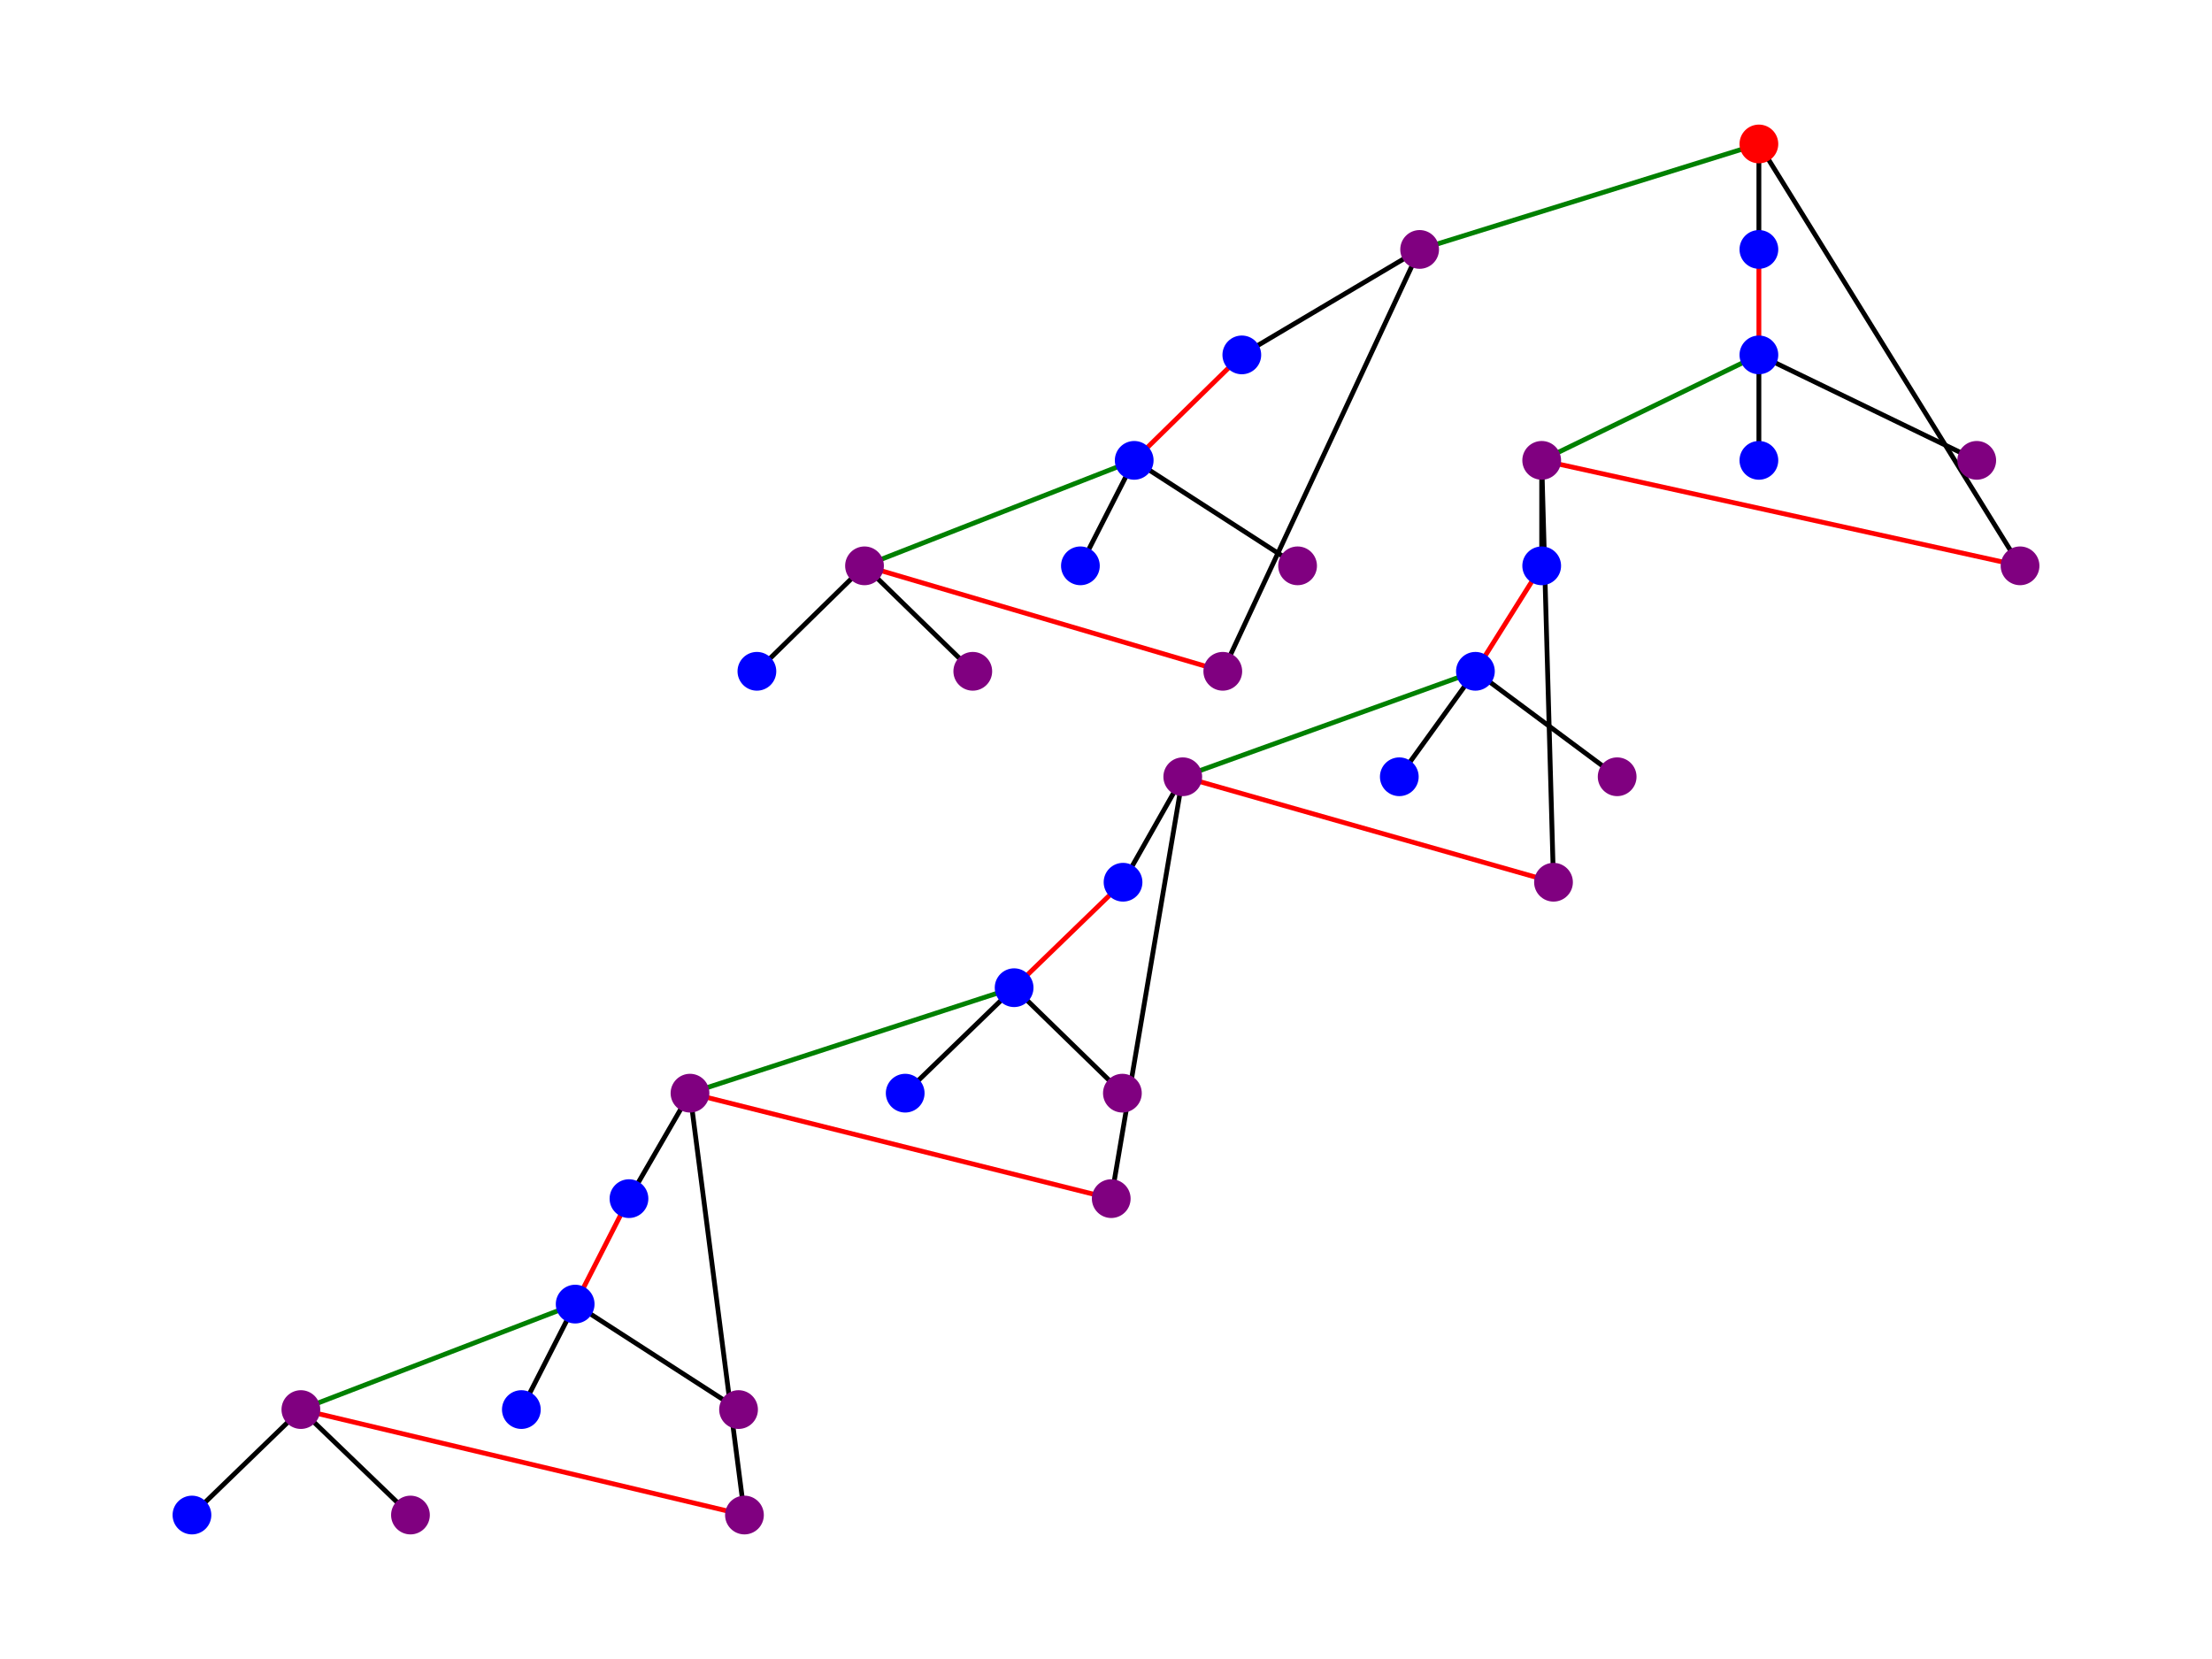 <?xml version="1.0" encoding="utf-8" standalone="no"?>
<!DOCTYPE svg PUBLIC "-//W3C//DTD SVG 1.1//EN"
  "http://www.w3.org/Graphics/SVG/1.1/DTD/svg11.dtd">
<svg xmlns:xlink="http://www.w3.org/1999/xlink" width="460.8pt" height="345.6pt" viewBox="0 0 460.8 345.6" xmlns="http://www.w3.org/2000/svg" version="1.1">
 <defs>
  <style type="text/css">*{stroke-linejoin: round; stroke-linecap: butt}</style>
 </defs>
 <g id="figure_1">
  <g id="patch_1">
   <path d="M 0 345.6 
L 460.8 345.6 
L 460.8 0 
L 0 0 
z
" style="fill: #ffffff"/>
  </g>
  <g id="axes_1">
   <g id="LineCollection_1">
    <path d="M 366.409 29.99 
L 295.737 51.961 
" clip-path="url(#p064cfbdad9)" style="fill: none; stroke: #008000"/>
    <path d="M 366.409 29.99 
L 366.409 51.961 
" clip-path="url(#p064cfbdad9)" style="fill: none; stroke: #000000"/>
    <path d="M 366.409 29.99 
L 420.813 117.873 
" clip-path="url(#p064cfbdad9)" style="fill: none; stroke: #000000"/>
    <path d="M 295.737 51.961 
L 258.693 73.932 
" clip-path="url(#p064cfbdad9)" style="fill: none; stroke: #000000"/>
    <path d="M 295.737 51.961 
L 254.729 139.844 
" clip-path="url(#p064cfbdad9)" style="fill: none; stroke: #000000"/>
    <path d="M 366.409 51.961 
L 366.409 73.932 
" clip-path="url(#p064cfbdad9)" style="fill: none; stroke: #ff0000"/>
    <path d="M 366.409 73.932 
L 321.163 95.902 
" clip-path="url(#p064cfbdad9)" style="fill: none; stroke: #008000"/>
    <path d="M 366.409 73.932 
L 366.409 95.902 
" clip-path="url(#p064cfbdad9)" style="fill: none; stroke: #000000"/>
    <path d="M 366.409 73.932 
L 411.791 95.902 
" clip-path="url(#p064cfbdad9)" style="fill: none; stroke: #000000"/>
    <path d="M 321.163 95.902 
L 321.163 117.873 
" clip-path="url(#p064cfbdad9)" style="fill: none; stroke: #000000"/>
    <path d="M 321.163 95.902 
L 323.623 183.785 
" clip-path="url(#p064cfbdad9)" style="fill: none; stroke: #000000"/>
    <path d="M 321.163 95.902 
L 420.813 117.873 
" clip-path="url(#p064cfbdad9)" style="fill: none; stroke: #ff0000"/>
    <path d="M 321.163 117.873 
L 307.356 139.844 
" clip-path="url(#p064cfbdad9)" style="fill: none; stroke: #ff0000"/>
    <path d="M 307.356 139.844 
L 246.391 161.815 
" clip-path="url(#p064cfbdad9)" style="fill: none; stroke: #008000"/>
    <path d="M 307.356 139.844 
L 291.5 161.815 
" clip-path="url(#p064cfbdad9)" style="fill: none; stroke: #000000"/>
    <path d="M 307.356 139.844 
L 336.883 161.815 
" clip-path="url(#p064cfbdad9)" style="fill: none; stroke: #000000"/>
    <path d="M 246.391 161.815 
L 233.951 183.785 
" clip-path="url(#p064cfbdad9)" style="fill: none; stroke: #000000"/>
    <path d="M 246.391 161.815 
L 231.491 249.698 
" clip-path="url(#p064cfbdad9)" style="fill: none; stroke: #000000"/>
    <path d="M 246.391 161.815 
L 323.623 183.785 
" clip-path="url(#p064cfbdad9)" style="fill: none; stroke: #ff0000"/>
    <path d="M 233.951 183.785 
L 211.26 205.756 
" clip-path="url(#p064cfbdad9)" style="fill: none; stroke: #ff0000"/>
    <path d="M 211.26 205.756 
L 143.738 227.727 
" clip-path="url(#p064cfbdad9)" style="fill: none; stroke: #008000"/>
    <path d="M 211.26 205.756 
L 188.569 227.727 
" clip-path="url(#p064cfbdad9)" style="fill: none; stroke: #000000"/>
    <path d="M 211.26 205.756 
L 233.815 227.727 
" clip-path="url(#p064cfbdad9)" style="fill: none; stroke: #000000"/>
    <path d="M 143.738 227.727 
L 131.026 249.698 
" clip-path="url(#p064cfbdad9)" style="fill: none; stroke: #000000"/>
    <path d="M 143.738 227.727 
L 155.084 315.61 
" clip-path="url(#p064cfbdad9)" style="fill: none; stroke: #000000"/>
    <path d="M 143.738 227.727 
L 231.491 249.698 
" clip-path="url(#p064cfbdad9)" style="fill: none; stroke: #ff0000"/>
    <path d="M 131.026 249.698 
L 119.817 271.668 
" clip-path="url(#p064cfbdad9)" style="fill: none; stroke: #ff0000"/>
    <path d="M 119.817 271.668 
L 62.678 293.639 
" clip-path="url(#p064cfbdad9)" style="fill: none; stroke: #008000"/>
    <path d="M 119.817 271.668 
L 108.608 293.639 
" clip-path="url(#p064cfbdad9)" style="fill: none; stroke: #000000"/>
    <path d="M 119.817 271.668 
L 153.854 293.639 
" clip-path="url(#p064cfbdad9)" style="fill: none; stroke: #000000"/>
    <path d="M 62.678 293.639 
L 39.987 315.61 
" clip-path="url(#p064cfbdad9)" style="fill: none; stroke: #000000"/>
    <path d="M 62.678 293.639 
L 85.506 315.61 
" clip-path="url(#p064cfbdad9)" style="fill: none; stroke: #000000"/>
    <path d="M 62.678 293.639 
L 155.084 315.61 
" clip-path="url(#p064cfbdad9)" style="fill: none; stroke: #ff0000"/>
    <path d="M 258.693 73.932 
L 236.275 95.902 
" clip-path="url(#p064cfbdad9)" style="fill: none; stroke: #ff0000"/>
    <path d="M 236.275 95.902 
L 180.094 117.873 
" clip-path="url(#p064cfbdad9)" style="fill: none; stroke: #008000"/>
    <path d="M 236.275 95.902 
L 225.066 117.873 
" clip-path="url(#p064cfbdad9)" style="fill: none; stroke: #000000"/>
    <path d="M 236.275 95.902 
L 270.312 117.873 
" clip-path="url(#p064cfbdad9)" style="fill: none; stroke: #000000"/>
    <path d="M 180.094 117.873 
L 157.676 139.844 
" clip-path="url(#p064cfbdad9)" style="fill: none; stroke: #000000"/>
    <path d="M 180.094 117.873 
L 202.648 139.844 
" clip-path="url(#p064cfbdad9)" style="fill: none; stroke: #000000"/>
    <path d="M 180.094 117.873 
L 254.729 139.844 
" clip-path="url(#p064cfbdad9)" style="fill: none; stroke: #ff0000"/>
   </g>
   <g id="PathCollection_1">
    <defs>
     <path id="C0_0_6ec67f9155" d="M 0 3.536 
C 0.938 3.536 1.837 3.163 2.5 2.5 
C 3.163 1.837 3.536 0.938 3.536 -0 
C 3.536 -0.938 3.163 -1.837 2.5 -2.5 
C 1.837 -3.163 0.938 -3.536 0 -3.536 
C -0.938 -3.536 -1.837 -3.163 -2.5 -2.5 
C -3.163 -1.837 -3.536 -0.938 -3.536 0 
C -3.536 0.938 -3.163 1.837 -2.5 2.5 
C -1.837 3.163 -0.938 3.536 0 3.536 
z
"/>
    </defs>
    <g clip-path="url(#p064cfbdad9)">
     <use xlink:href="#C0_0_6ec67f9155" x="366.409" y="29.99" style="fill: #ff0000; stroke: #ff0000"/>
    </g>
    <g clip-path="url(#p064cfbdad9)">
     <use xlink:href="#C0_0_6ec67f9155" x="295.737" y="51.961" style="fill: #800080; stroke: #800080"/>
    </g>
    <g clip-path="url(#p064cfbdad9)">
     <use xlink:href="#C0_0_6ec67f9155" x="366.409" y="51.961" style="fill: #0000ff; stroke: #0000ff"/>
    </g>
    <g clip-path="url(#p064cfbdad9)">
     <use xlink:href="#C0_0_6ec67f9155" x="366.409" y="73.932" style="fill: #0000ff; stroke: #0000ff"/>
    </g>
    <g clip-path="url(#p064cfbdad9)">
     <use xlink:href="#C0_0_6ec67f9155" x="321.163" y="95.902" style="fill: #800080; stroke: #800080"/>
    </g>
    <g clip-path="url(#p064cfbdad9)">
     <use xlink:href="#C0_0_6ec67f9155" x="366.409" y="95.902" style="fill: #0000ff; stroke: #0000ff"/>
    </g>
    <g clip-path="url(#p064cfbdad9)">
     <use xlink:href="#C0_0_6ec67f9155" x="411.791" y="95.902" style="fill: #800080; stroke: #800080"/>
    </g>
    <g clip-path="url(#p064cfbdad9)">
     <use xlink:href="#C0_0_6ec67f9155" x="321.163" y="117.873" style="fill: #0000ff; stroke: #0000ff"/>
    </g>
    <g clip-path="url(#p064cfbdad9)">
     <use xlink:href="#C0_0_6ec67f9155" x="307.356" y="139.844" style="fill: #0000ff; stroke: #0000ff"/>
    </g>
    <g clip-path="url(#p064cfbdad9)">
     <use xlink:href="#C0_0_6ec67f9155" x="246.391" y="161.815" style="fill: #800080; stroke: #800080"/>
    </g>
    <g clip-path="url(#p064cfbdad9)">
     <use xlink:href="#C0_0_6ec67f9155" x="291.5" y="161.815" style="fill: #0000ff; stroke: #0000ff"/>
    </g>
    <g clip-path="url(#p064cfbdad9)">
     <use xlink:href="#C0_0_6ec67f9155" x="336.883" y="161.815" style="fill: #800080; stroke: #800080"/>
    </g>
    <g clip-path="url(#p064cfbdad9)">
     <use xlink:href="#C0_0_6ec67f9155" x="233.951" y="183.785" style="fill: #0000ff; stroke: #0000ff"/>
    </g>
    <g clip-path="url(#p064cfbdad9)">
     <use xlink:href="#C0_0_6ec67f9155" x="211.26" y="205.756" style="fill: #0000ff; stroke: #0000ff"/>
    </g>
    <g clip-path="url(#p064cfbdad9)">
     <use xlink:href="#C0_0_6ec67f9155" x="143.738" y="227.727" style="fill: #800080; stroke: #800080"/>
    </g>
    <g clip-path="url(#p064cfbdad9)">
     <use xlink:href="#C0_0_6ec67f9155" x="188.569" y="227.727" style="fill: #0000ff; stroke: #0000ff"/>
    </g>
    <g clip-path="url(#p064cfbdad9)">
     <use xlink:href="#C0_0_6ec67f9155" x="233.815" y="227.727" style="fill: #800080; stroke: #800080"/>
    </g>
    <g clip-path="url(#p064cfbdad9)">
     <use xlink:href="#C0_0_6ec67f9155" x="131.026" y="249.698" style="fill: #0000ff; stroke: #0000ff"/>
    </g>
    <g clip-path="url(#p064cfbdad9)">
     <use xlink:href="#C0_0_6ec67f9155" x="119.817" y="271.668" style="fill: #0000ff; stroke: #0000ff"/>
    </g>
    <g clip-path="url(#p064cfbdad9)">
     <use xlink:href="#C0_0_6ec67f9155" x="62.678" y="293.639" style="fill: #800080; stroke: #800080"/>
    </g>
    <g clip-path="url(#p064cfbdad9)">
     <use xlink:href="#C0_0_6ec67f9155" x="108.608" y="293.639" style="fill: #0000ff; stroke: #0000ff"/>
    </g>
    <g clip-path="url(#p064cfbdad9)">
     <use xlink:href="#C0_0_6ec67f9155" x="153.854" y="293.639" style="fill: #800080; stroke: #800080"/>
    </g>
    <g clip-path="url(#p064cfbdad9)">
     <use xlink:href="#C0_0_6ec67f9155" x="39.987" y="315.61" style="fill: #0000ff; stroke: #0000ff"/>
    </g>
    <g clip-path="url(#p064cfbdad9)">
     <use xlink:href="#C0_0_6ec67f9155" x="85.506" y="315.61" style="fill: #800080; stroke: #800080"/>
    </g>
    <g clip-path="url(#p064cfbdad9)">
     <use xlink:href="#C0_0_6ec67f9155" x="155.084" y="315.61" style="fill: #800080; stroke: #800080"/>
    </g>
    <g clip-path="url(#p064cfbdad9)">
     <use xlink:href="#C0_0_6ec67f9155" x="231.491" y="249.698" style="fill: #800080; stroke: #800080"/>
    </g>
    <g clip-path="url(#p064cfbdad9)">
     <use xlink:href="#C0_0_6ec67f9155" x="323.623" y="183.785" style="fill: #800080; stroke: #800080"/>
    </g>
    <g clip-path="url(#p064cfbdad9)">
     <use xlink:href="#C0_0_6ec67f9155" x="420.813" y="117.873" style="fill: #800080; stroke: #800080"/>
    </g>
    <g clip-path="url(#p064cfbdad9)">
     <use xlink:href="#C0_0_6ec67f9155" x="258.693" y="73.932" style="fill: #0000ff; stroke: #0000ff"/>
    </g>
    <g clip-path="url(#p064cfbdad9)">
     <use xlink:href="#C0_0_6ec67f9155" x="236.275" y="95.902" style="fill: #0000ff; stroke: #0000ff"/>
    </g>
    <g clip-path="url(#p064cfbdad9)">
     <use xlink:href="#C0_0_6ec67f9155" x="180.094" y="117.873" style="fill: #800080; stroke: #800080"/>
    </g>
    <g clip-path="url(#p064cfbdad9)">
     <use xlink:href="#C0_0_6ec67f9155" x="225.066" y="117.873" style="fill: #0000ff; stroke: #0000ff"/>
    </g>
    <g clip-path="url(#p064cfbdad9)">
     <use xlink:href="#C0_0_6ec67f9155" x="270.312" y="117.873" style="fill: #800080; stroke: #800080"/>
    </g>
    <g clip-path="url(#p064cfbdad9)">
     <use xlink:href="#C0_0_6ec67f9155" x="157.676" y="139.844" style="fill: #0000ff; stroke: #0000ff"/>
    </g>
    <g clip-path="url(#p064cfbdad9)">
     <use xlink:href="#C0_0_6ec67f9155" x="202.648" y="139.844" style="fill: #800080; stroke: #800080"/>
    </g>
    <g clip-path="url(#p064cfbdad9)">
     <use xlink:href="#C0_0_6ec67f9155" x="254.729" y="139.844" style="fill: #800080; stroke: #800080"/>
    </g>
   </g>
  </g>
 </g>
 <defs>
  <clipPath id="p064cfbdad9">
   <rect x="0" y="0" width="460.8" height="345.6"/>
  </clipPath>
 </defs>
</svg>

